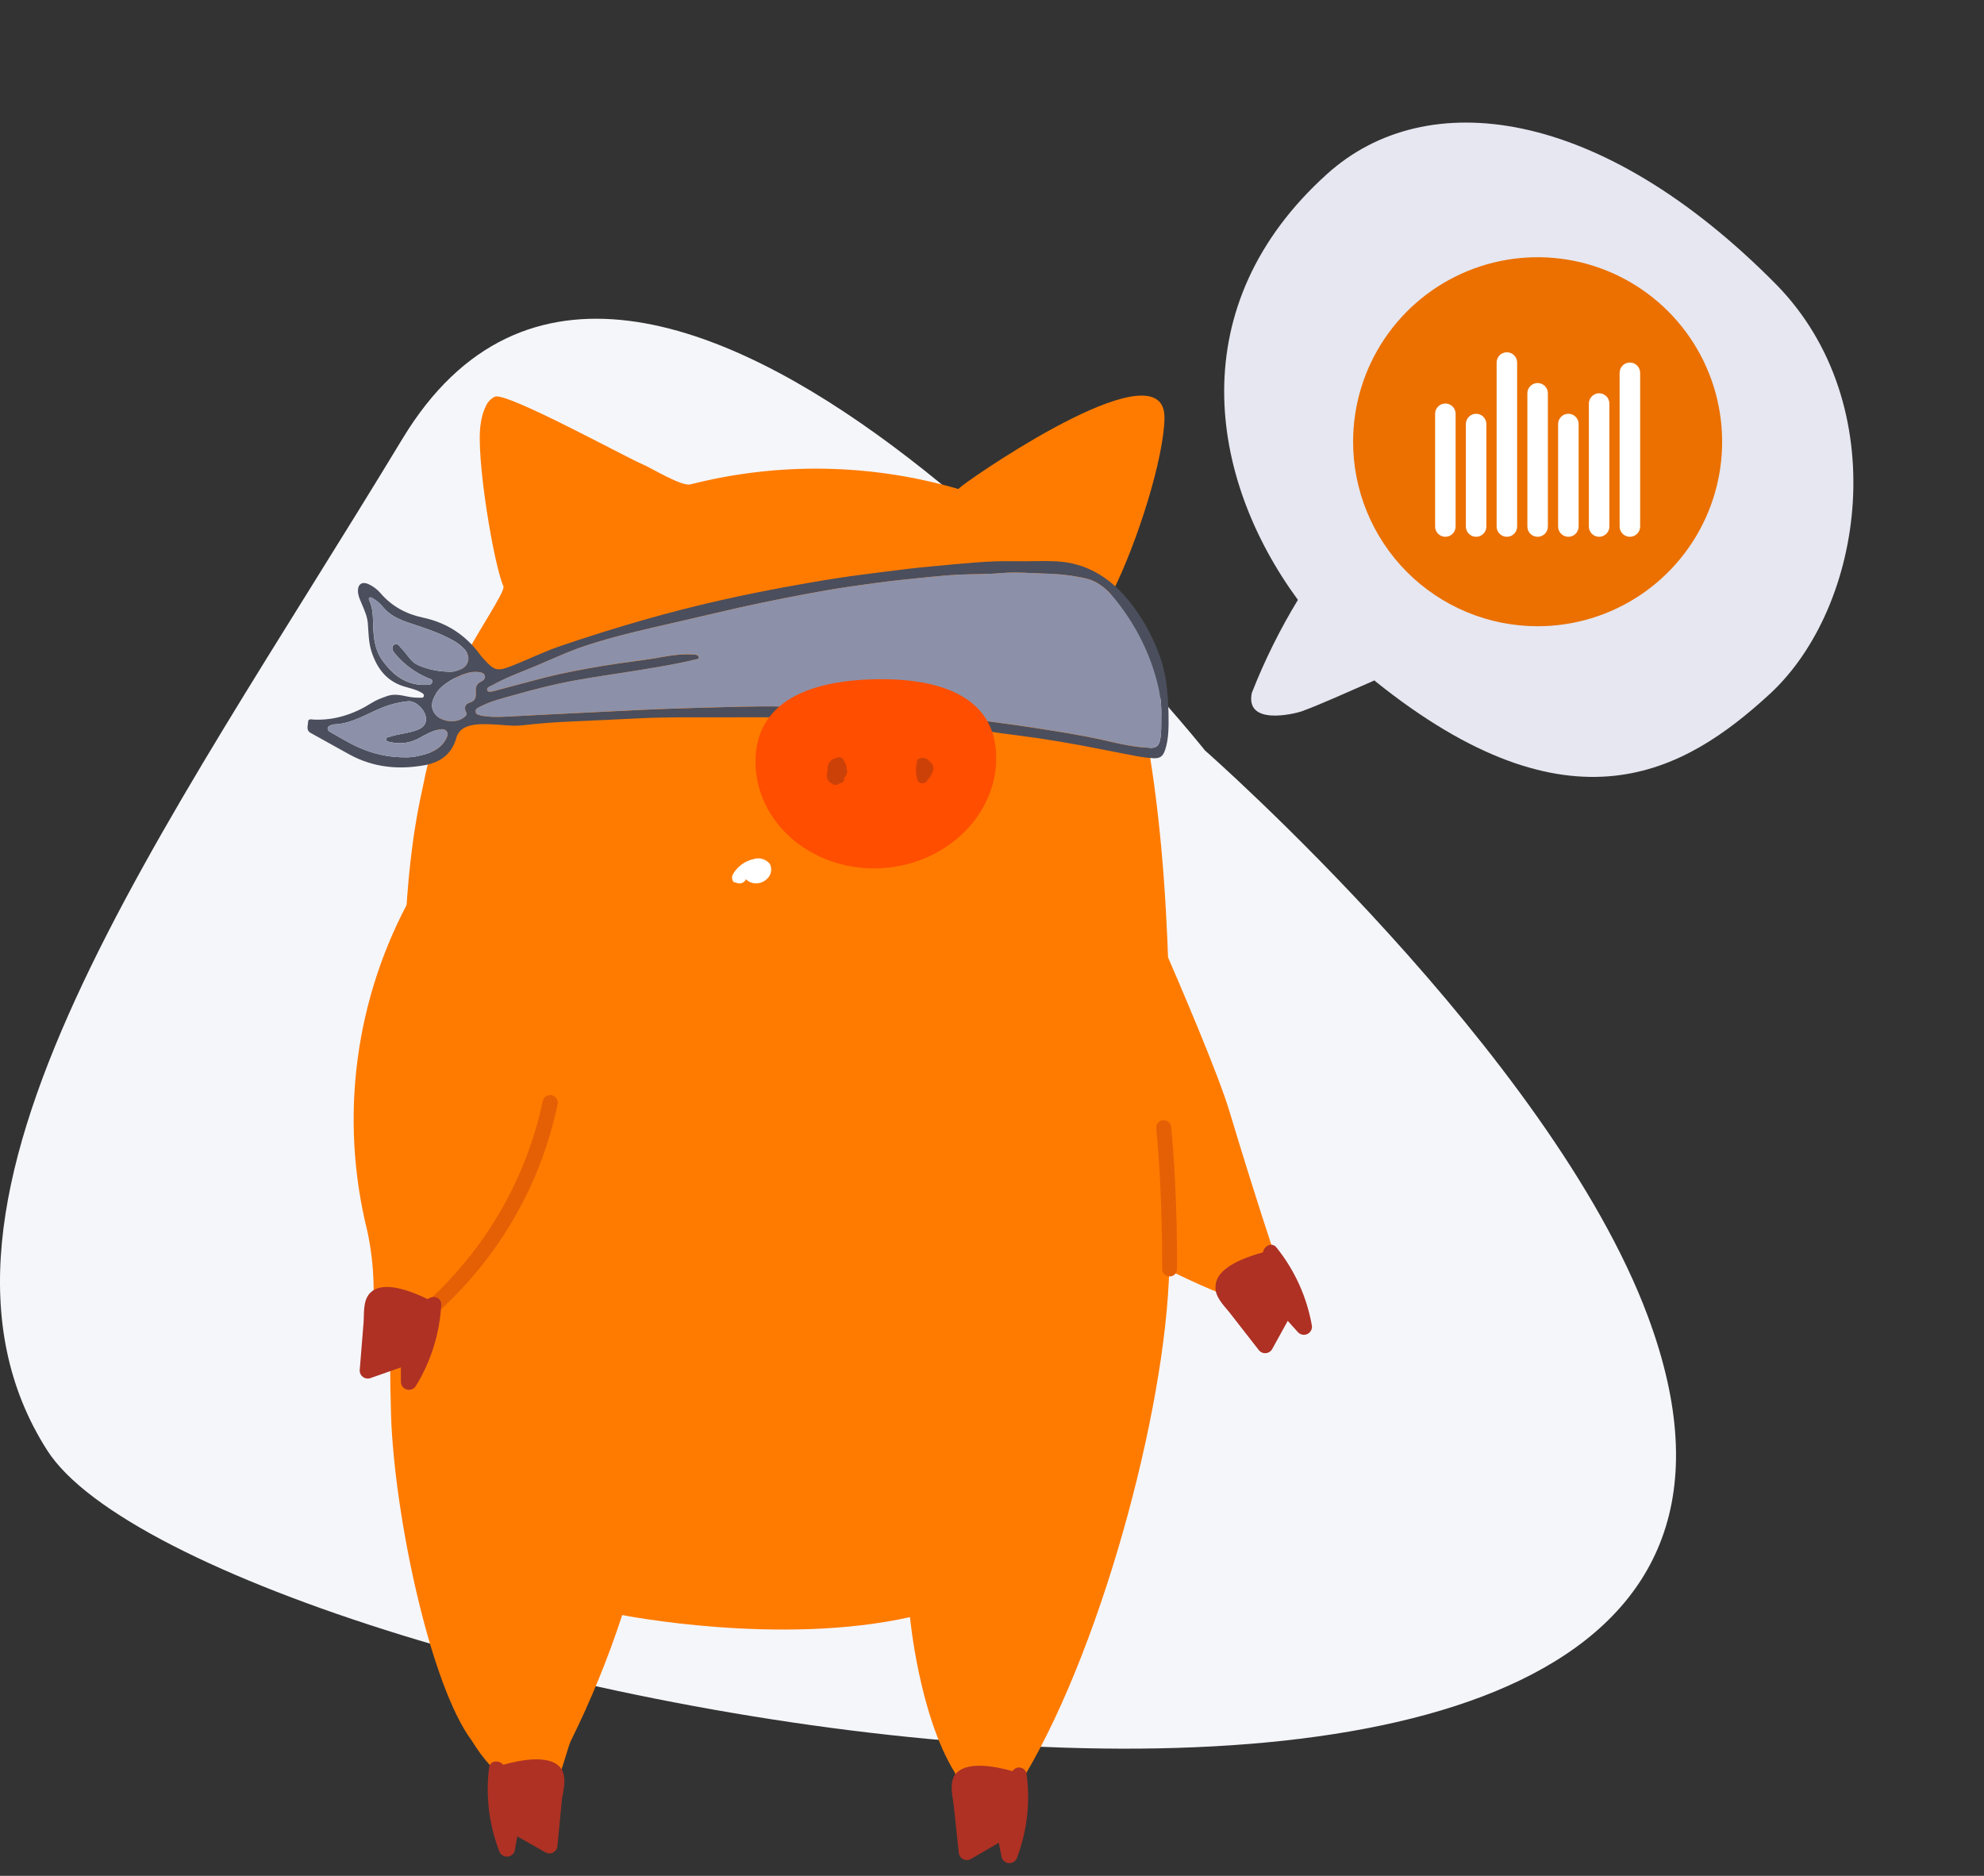 <!-- Generated by IcoMoon.io -->
<svg version="1.1" xmlns="http://www.w3.org/2000/svg" width="1083" height="1024" viewBox="0 0 1083 1024">
<rect x="0" y="0" width="1083" height="1024" fill="#333333" stroke="none"/>
<title></title>
<g id="icomoon-ignore">
</g>
<path fill="#f5f6fa" d="M657.781 409.683c0 0 188.262 165.243 241.77 308.976 145.257 390.215-786.848 209.219-873.794 73.051s63.537-336.637 193.954-552.236c130.417-215.599 438.070 170.21 438.070 170.21z"></path>
<path fill="#e6e7f0" d="M965.8 379.089c52.182-47.83 68.096-158.038 3.886-223.689-96.063-97.342-191.038-109.391-245.291-60.411-79.341 71.5-65.11 165.391-15.908 232.479-9.835 16.163-18.252 33.151-25.158 50.773-3.758 18.060 23.053 11.417 26.898 10.175 10.749-3.907 24.661-10.307 40.080-17l0.442 0.49c106.64 85.58 168.684 49.674 215.049 7.183z"></path>
<path fill="#eb7000" d="M839.337 341.857c19.908 0 39.364-5.899 55.925-16.951 16.552-11.052 29.461-26.762 37.099-45.147 7.63-18.385 9.644-38.619 5.783-58.147-3.853-19.529-13.413-37.476-27.463-51.576s-31.971-23.719-51.485-27.644c-19.515-3.925-39.756-1.979-58.167 5.592s-34.164 20.427-45.273 36.946c-11.108 16.518-17.073 35.958-17.14 55.864-0.045 13.256 2.527 26.39 7.568 38.649s12.453 23.403 21.811 32.792c9.357 9.389 20.476 16.839 32.718 21.922s25.368 7.699 38.623 7.699z"></path>
<path fill="#ff7b00" d="M265.416 221.244c-1.56 3.163-2.58 6.565-3.017 10.062-2.937 17.447 7.341 77.822 12.398 88.696 1.387 2.84-16.313 27.916-23.573 43.74-9.25 21.496-16.167 43.911-20.636 66.867-11.827 52.909-9.87 107.036-11.338 160.432-1.713 61.835-8.157 100.381-5.791 181.774 1.877 54.776 21.371 147.122 44.128 177.473 5.881 9.72 13.545 18.256 22.593 25.155 3.671 2.359 6.689 5.766 10.441 8.116 0.787 0.478 1.664 0.781 2.576 0.906s1.839 0.067 2.726-0.176c7.422-2.191 12.969-27.673 15.498-33.599 11.059-22.31 20.491-45.392 28.222-69.053 0 0 85.807 17.039 157.096 1.133 0 0 4.894 53.315 24.47 84.883 0 0 4.813 17.693 9.462 19.229 11.582 3.978 24.469-9.736 28.956-18.012 43.801-74.089 79.119-209.446 78.711-284.022 0-90.157 3.508-183.884-10.766-272.987-3.299-26.358-10.645-52.057-21.778-76.199-0.797-1.924-1.079-4.021-0.816-6.086 0.392-2.224 1.164-4.365 2.284-6.329 13.867-27.834 27.978-73.035 28.386-94.864 0.734-39.683-98.369 27.51-110.522 36.841l-2.040 1.705c-47.609-13.894-98.103-14.762-146.167-2.516-4.893 1.298-21.696-9.17-26.672-11.199-9.462-4.057-73.899-39.357-80.098-36.679-2.065 0.995-3.731 2.653-4.731 4.707z"></path>
<path fill="#ae3124" d="M531.569 351.731c0.784 2.733 0.453 5.664-0.922 8.155s-3.681 4.344-6.419 5.154c-4.242 0.568-7.505-4.788-8.157-12.092s0.734-13.309 4.976-13.877c4.241-0.568 9.461 5.356 10.522 12.66z"></path>
<path fill="#ae3124" d="M400.899 354.407c-0.539 2.739 0.010 5.579 1.531 7.925s3.895 4.013 6.626 4.653c4.241 0.487 7.341-5.031 8.157-12.335s-1.142-13.309-5.465-13.715c-4.323-0.405-9.87 6.168-10.849 13.471z"></path>
<path fill="#ff7b00" d="M299.595 589.334c0 0 12.235 92.835-64.192 137.954-7.014 4.139-9.788 13.147-17.863 15.175-2.625 0.896-5.473 0.912-8.109 0.048s-4.916-2.563-6.491-4.835c-1.076-2.734-1.386-5.707-0.897-8.602 2.974-18.867 2.477-38.115-1.468-56.804-15.565-62.191-6.819-127.942 24.469-183.965z"></path>
<path fill="#e56005" d="M237.442 716.177c-0.576 0.016-1.147-0.1-1.671-0.339s-0.984-0.595-1.347-1.040c-0.354-0.397-0.625-0.86-0.797-1.362s-0.24-1.034-0.202-1.564c0.038-0.53 0.182-1.046 0.424-1.519s0.577-0.893 0.984-1.236c31.142-28.838 52.589-66.527 61.42-107.933 0.184-1.076 0.79-2.035 1.685-2.667s2.005-0.884 3.087-0.701c1.081 0.183 2.045 0.786 2.681 1.676s0.888 1.995 0.704 3.071c-8.967 43.326-31.428 82.74-64.193 112.64-0.771 0.656-1.759 1.004-2.773 0.974z"></path>
<path fill="#ae3124" d="M198.453 722.099c-0.734 8.683-1.387 17.447-2.121 26.131 0.011 0.673 0.178 1.335 0.488 1.934s0.754 1.119 1.298 1.519c0.545 0.4 1.174 0.671 1.841 0.789s1.351 0.084 2.001-0.103l16.884-5.924v8.115c0.055 0.933 0.407 1.823 1.006 2.542s1.413 1.229 2.322 1.455c0.911 0.227 1.87 0.158 2.739-0.196s1.601-0.974 2.089-1.772c8.261-13.449 13.026-28.732 13.867-44.472 0-4.219-4.731-5.112-7.341-2.921-8.973-4.301-24.47-10.631-31.567-3.327-3.996 4.301-3.099 11.28-3.507 16.23z"></path>
<path fill="#ae3124" d="M520.639 985.835c0.897 8.679 1.876 17.366 2.773 26.045 0.145 0.655 0.436 1.267 0.85 1.796s0.943 0.957 1.546 1.251c0.603 0.294 1.265 0.453 1.937 0.462s1.338-0.134 1.947-0.42l15.498-9.006c0.571 2.753 1.060 5.514 1.632 8.108 0.279 0.831 0.8 1.561 1.497 2.090 0.697 0.537 1.539 0.848 2.416 0.898s1.749-0.159 2.505-0.604c0.756-0.445 1.361-1.1 1.737-1.897 5.681-14.722 7.532-30.628 5.384-46.256-0.138-0.831-0.531-1.603-1.126-2.207-0.594-0.613-1.361-1.016-2.196-1.175s-1.701-0.067-2.478 0.285c-0.777 0.344-1.429 0.915-1.868 1.637-9.625-2.678-26.183-6.001-31.729 2.434-2.773 4.793-0.897 11.524-0.327 16.56z"></path>
<path fill="#ae3124" d="M306.364 965.548c-5.629-8.116-22.105-4.868-31.648-2.191-2.202-2.602-7.259-2.602-7.749 1.62-1.97 15.629 0.021 31.509 5.791 46.172 0.41 0.764 1.029 1.385 1.785 1.796s1.617 0.604 2.478 0.546c0.86-0.059 1.686-0.369 2.377-0.881 0.69-0.52 1.217-1.217 1.517-2.023l1.468-8.116 15.579 8.847c0.607 0.302 1.276 0.453 1.953 0.453s1.346-0.151 1.954-0.453c0.608-0.294 1.138-0.73 1.55-1.267s0.693-1.158 0.823-1.821c0.816-8.679 1.713-17.442 2.528-26.129 0.816-5.112 2.692-11.843-0.407-16.552z"></path>
<path fill="#ff7b00" d="M631.244 507.86c15.823 36.437 34.013 79.364 39.886 98.84 28.466 94.62 38.826 114.745 29.119 101.68-1.142-1.542-3.181 2.11-4.568 3.49-8.157 8.115-72.675-25.644-81.567-31.243-17.047-10.55-21.452-17.447-30.017-35.3z"></path>
<path fill="#ae3124" d="M671.047 716.338l16.313 20.937c0.454 0.492 1.015 0.875 1.64 1.118s1.298 0.341 1.967 0.286c0.669-0.055 1.316-0.261 1.893-0.603s1.067-0.81 1.434-1.37l8.646-15.662 5.629 6.249c0.659 0.687 1.525 1.143 2.468 1.298s1.91 0.002 2.756-0.438c0.847-0.44 1.528-1.142 1.939-1.999s0.53-1.825 0.341-2.756c-2.756-15.5-9.375-30.064-19.25-42.362-2.61-3.327-6.933-0.73-7.422 2.597-9.543 2.678-25.449 8.115-25.857 18.341-0.652 5.518 4.16 10.306 7.504 14.364z"></path>
<path fill="#e56005" d="M638.42 696.782c-0.542 0-1.079-0.107-1.58-0.316s-0.953-0.515-1.333-0.901c-0.38-0.385-0.678-0.842-0.879-1.344s-0.297-1.038-0.286-1.578c0 0 0.489-38.223-3.181-76.77-0.056-0.53-0.005-1.064 0.15-1.573s0.411-0.982 0.754-1.391c0.342-0.408 0.764-0.744 1.239-0.988s0.995-0.39 1.528-0.431c1.078-0.091 2.15 0.239 2.987 0.921s1.375 1.662 1.498 2.731c3.67 38.953 3.181 77.257 3.181 77.663 0.001 0.53-0.106 1.053-0.311 1.541s-0.508 0.93-0.887 1.3c-0.38 0.37-0.83 0.661-1.324 0.857s-1.023 0.29-1.555 0.279z"></path>
<path fill="#fff" d="M400.653 481.651c-0.577-0.597-0.937-1.366-1.026-2.189s0.1-1.651 0.536-2.356c1.188-2.040 2.787-3.812 4.695-5.209s4.087-2.385 6.397-2.906c1.583-0.534 3.293-0.571 4.897-0.107s3.028 1.408 4.076 2.704c0.68 1.326 0.904 2.838 0.639 4.303s-1.006 2.804-2.107 3.811c-0.946 0.951-2.103 1.666-3.378 2.089s-2.633 0.541-3.963 0.346c-1.669-0.285-3.209-1.079-4.404-2.272-0.024 0.161-0.024 0.325 0 0.487-0.513 0.866-1.342 1.502-2.315 1.775s-2.014 0.159-2.906-0.315l-1.142-0.162z"></path>
<path fill="#4b4e5c" d="M637.853 389.013c0.101 7.674 0.189 14.072-1.824 20.253-1.181 3.542-2.651 4.811-6.41 4.634-6.376-0.301-12.568-1.848-18.818-2.999-7.196-1.322-14.362-2.863-21.564-4.173-7-1.293-14.083-2.474-21.125-3.548-7.26-1.092-14.551-1.965-21.841-2.951-6.298-0.862-12.561-2.019-18.889-2.585-6.44-0.59-12.85-1.405-19.291-1.995-10.625-0.98-21.266-1.883-31.922-2.709-4.404-0.337-8.854-0.236-13.252-0.473-24.255-1.298-48.528-0.844-72.794-0.874-13.269 0-26.562-0.153-39.803 0.467s-26.562 1.293-39.897 1.865c-8.376 0.36-16.782 1.033-25.152 2.001-5.678 0.656-11.54-0.366-17.319-0.549-4.314-0.141-8.635-0.277-12.814 1.181-2.987 1.057-5.195 3.158-5.985 6.056-2.438 8.949-8.665 13.529-17.254 15.082-14.231 2.579-27.985 1.316-41.018-5.767-7.119-3.879-14.167-7.939-21.251-11.805-2.762-1.5-1.476-4.009-1.452-6.057 0-1.93 1.936-1.298 3.040-1.251 11.681 0.508 22.159-3.052 31.875-9.226 2.579-1.635 5.454-2.632 8.311-3.648 3.901-1.387 7.774-0.36 11.587 0.401 2.119 0.39 4.273 0.564 6.428 0.52 0.72 0 1.712 0.189 1.942-0.868s-0.619-1.511-1.405-1.966c-3.087-1.806-6.611-2.39-9.946-3.477-9.408-3.069-14.402-10.153-17.248-18.966-1.582-4.917-1.558-10.206-1.977-15.347-0.295-3.655-1.771-6.948-3.175-10.277-1.004-2.432-2.244-4.811-2.226-7.532 0-3.601 2.361-5.059 5.65-3.618 2.612 1.171 4.929 2.913 6.776 5.1 6.162 7.149 13.954 11.281 22.991 13.216 13.069 2.775 23.434 9.539 31.285 20.289 0.779 1.011 1.61 1.98 2.491 2.904 5.2 5.779 7.083 6.174 14.391 3.335 9.103-3.542 17.862-7.91 27.153-11.073 15.076-5.139 30.268-9.895 45.576-14.267 13.891-3.967 27.879-7.538 41.963-10.713 11.345-2.55 22.738-4.882 34.177-6.995 9.804-1.806 19.621-3.541 29.461-5.047 8.010-1.234 16.073-2.243 24.119-3.27 9.226-1.18 18.458-2.361 27.702-3.163 14.916-1.329 29.845-3.105 44.908-2.775 7.556 0.165 15.135-0.312 22.678 0.077 16.073 0.832 28.706 8.594 38.811 20.66 7.305 8.848 13.071 18.861 17.059 29.62 2.375 6.387 3.89 13.064 4.504 19.85 0.454 4.599 0.643 9.179 0.773 12.455zM633.886 391.427c0.191-5.494-0.327-10.989-1.54-16.35-4.020-17.372-11.776-32.996-22.785-46.992-4.486-5.697-9.616-10.666-17.029-12.396-7.285-1.581-14.706-2.442-22.16-2.568-7.928-0.23-15.837-0.974-23.811-0.272-7.715 0.685-15.507 0.484-23.252 0.856-5.384 0.266-10.76 0.75-16.12 1.298-9.651 0.986-19.308 1.889-28.924 3.223-9.114 1.263-18.239 2.45-27.3 4.061-7.621 1.352-15.23 2.734-22.815 4.245-8.452 1.682-16.893 3.435-25.299 5.312-10.997 2.468-21.953 5.136-32.943 7.632-16.7 3.837-33.469 7.521-49.796 12.869-9.722 3.181-18.942 7.59-28.369 11.51-7.704 3.2-15.577 6.021-22.874 10.117-1.18 0.679-3.648 1.287-2.85 3.022 0.59 1.209 2.869 0.454 4.368 0.059 8.907-2.361 17.791-4.829 26.715-7.083 10.732-2.745 21.634-4.722 32.548-6.558 10.53-1.771 21.173-2.769 31.686-4.722 5.773-1.057 11.647-1.806 17.578-1.346 1.134 0.089 2.409 0.284 2.491 1.541 0.077 1.086-1.322 1.003-2.072 1.18-10.472 2.592-21.126 4.233-31.763 5.979-11.693 1.919-23.445 3.489-35.092 5.661-10.583 1.977-21.026 4.68-31.402 7.59-6.423 1.8-12.933 3.365-18.925 6.429-1.18 0.59-2.745 1.18-2.532 2.875s1.995 1.641 3.211 2.101c0.667 0.165 1.35 0.259 2.036 0.278 4.587 0.656 9.156 0.354 13.777 0.13 11.953-0.591 23.9-1.269 35.854-1.812 16.167-0.738 32.329-1.689 48.496-2.308 13.63-0.52 27.271-0.833 40.907-1.181 15.713-0.425 31.444-0.147 47.145 0.591 5.1 0.236 10.211 0.236 15.3 0.59 12.218 0.886 24.438 1.8 36.638 2.869 10.147 0.886 20.323 1.711 30.405 3.111 10.283 1.434 20.583 2.721 30.848 4.315 12.881 2.001 25.749 3.967 38.475 6.83 8.405 1.889 16.77 3.954 25.482 4.131 3.181 0.065 4.391-1.452 4.999-4.131 0.85-3.826 0.644-7.662 0.691-12.686zM244.391 366.636c2.361 0.366 4.504-0.307 6.641-1.080 4.876-1.771 6.162-7.019 2.686-10.938-1.77-1.961-3.855-3.613-6.168-4.888-7.674-4.327-16.009-6.983-24.285-9.734-5.566-1.853-10.743-4.214-14.509-8.995-1.539-1.794-3.374-3.31-5.425-4.486-0.495-0.313-1.104-0.644-1.659-0.284s-0.337 1.033-0.082 1.576c2.101 4.51 1.966 9.32 2.13 14.166 0.219 6.493 0.992 12.898 4.959 18.464 5.979 8.383 13.476 13.919 24.325 13.441 1.181-0.054 2.562-0.077 2.892-1.488 0.378-1.635-1.121-1.77-2.19-2.184-6.71-2.851-12.69-7.179-17.496-12.662-1.375-1.528-3.27-3.978-1.038-5.608 1.842-1.345 3.187 1.317 4.504 2.651 2.809 2.834 4.586 6.741 8.458 8.471 5.139 2.228 10.657 3.451 16.256 3.601v-0.024zM220.827 413.404c2.499 0.099 4.999-0.145 7.432-0.726 6.127-1.352 12.018-3.146 15.247-9.327 0.732-1.398 1.329-2.827 0.36-4.131-1.044-1.393-2.673-1.305-4.327-0.963-3.724 0.773-6.965 2.592-10.229 4.416-5.076 2.839-10.472 3.777-16.192 2.432-0.933-0.218-2.278-0.23-2.307-1.405-0.036-1.363 1.392-1.334 2.402-1.659 4.675-1.505 9.657-1.729 14.273-3.465 2.296-0.862 4.362-2.155 4.94-4.634 1.181-4.964-4.882-11.722-9.911-11.138-4.778 0.513-9.464 1.68-13.925 3.471-8.653 3.542-16.699 8.889-26.486 9.185-0.491 0.050-0.969 0.188-1.411 0.407-0.802 0.348-1.717 0.656-1.824 1.711s0.667 1.612 1.429 2.049c2.627 1.528 5.312 2.981 7.928 4.492 9.775 5.631 20.122 9.261 32.601 9.285zM258.936 366.772c-6.016 0-17.449 6.251-20.56 11.287-2.060 3.341-3.707 6.93-1.511 10.76 3.087 5.378 12.325 6.593 16.882 2.402 0.697-0.643 1.393-1.139 0.697-2.443-1.275-2.39-0.591-4.451 2.089-5.283 2.999-0.927 3.288-2.787 3.217-5.36-0.059-2.102-0.142-4.344 2.184-5.649 1.423-0.803 3.305-1.688 2.704-3.66-0.549-1.8-2.568-1.866-4.232-2.049-0.49-0.023-0.98-0.018-1.47 0.012v-0.018z"></path>
<path fill="#8c91a9" d="M633.89 391.43c-0.048 5.023 0.159 8.853-0.691 12.643-0.591 2.692-1.818 4.209-5 4.132-8.712-0.165-17.076-2.231-25.482-4.132-12.726-2.862-25.594-4.828-38.474-6.829-10.265-1.594-20.566-2.881-30.848-4.315-10.081-1.399-20.258-2.225-30.405-3.111-12.201-1.068-24.42-1.983-36.638-2.869-5.088-0.366-10.2-0.366-15.3-0.59-15.701-0.714-31.432-0.992-47.145-0.591-13.635 0.366-27.277 0.679-40.906 1.181-16.168 0.59-32.33 1.57-48.497 2.308-11.953 0.543-23.9 1.239-35.853 1.812-4.622 0.224-9.191 0.525-13.777-0.13-0.687-0.019-1.37-0.112-2.037-0.278-1.215-0.46-2.986-0.342-3.21-2.101s1.334-2.261 2.532-2.875c5.991-3.064 12.502-4.628 18.924-6.429 10.378-2.91 20.819-5.614 31.403-7.591 11.646-2.172 23.398-3.742 35.092-5.661 10.624-1.771 21.291-3.388 31.762-5.979 0.75-0.189 2.149-0.107 2.072-1.18-0.083-1.257-1.358-1.453-2.491-1.541-5.932-0.461-11.805 0.29-17.578 1.345-10.513 1.925-21.156 2.952-31.686 4.723-10.915 1.83-21.841 3.813-32.548 6.558-8.926 2.284-17.809 4.722-26.716 7.083-1.499 0.395-3.807 1.18-4.368-0.059-0.797-1.736 1.647-2.361 2.851-3.022 7.296-4.097 15.17-6.918 22.873-10.117 9.444-3.92 18.647-8.329 28.369-11.511 16.327-5.347 33.056-9.031 49.796-12.839 10.991-2.496 21.946-5.164 32.943-7.632 8.405-1.889 16.846-3.642 25.3-5.312 7.585-1.511 15.194-2.892 22.814-4.245 9.061-1.611 18.186-2.798 27.301-4.061 9.616-1.334 19.272-2.237 28.924-3.223 5.359-0.549 10.737-1.032 16.12-1.298 7.744-0.372 15.535-0.171 23.251-0.856 7.975-0.703 15.885 0.042 23.812 0.272 7.453 0.138 14.876 1.010 22.159 2.603 7.414 1.712 12.543 6.682 17.029 12.396 11.009 13.995 18.765 29.62 22.785 46.992 1.212 5.354 1.73 10.842 1.541 16.328z"></path>
<path fill="#8c91a9" d="M244.392 366.659c-5.599-0.15-11.117-1.372-16.256-3.6-3.872-1.73-5.649-5.638-8.458-8.471-1.317-1.335-2.662-3.996-4.504-2.651-2.231 1.629-0.337 4.079 1.039 5.608 4.808 5.473 10.788 9.793 17.495 12.638 1.068 0.442 2.568 0.549 2.19 2.184-0.33 1.411-1.7 1.434-2.892 1.487-10.849 0.478-18.346-5.059-24.325-13.44-3.967-5.567-4.722-11.965-4.958-18.464-0.165-4.823 0-9.633-2.131-14.166-0.254-0.543-0.543-1.181 0.082-1.576s1.181 0 1.659 0.284c2.051 1.175 3.885 2.693 5.425 4.485 3.766 4.805 8.943 7.166 14.51 9.020 8.275 2.751 16.61 5.407 24.284 9.734 2.317 1.291 4.402 2.96 6.168 4.94 3.477 3.92 2.19 9.179-2.686 10.938-2.137 0.744-4.297 1.416-6.641 1.050z"></path>
<path fill="#8c91a9" d="M220.828 413.403c-12.479 0-22.826-3.654-32.589-9.285-2.633-1.512-5.313-2.952-7.928-4.492-0.761-0.437-1.535-0.998-1.429-2.048s1.021-1.364 1.824-1.712c0.442-0.219 0.92-0.357 1.411-0.407 9.787-0.295 17.832-5.649 26.486-9.185 4.458-1.785 9.139-2.949 13.913-3.459 5.029-0.59 11.068 6.174 9.911 11.139-0.59 2.479-2.645 3.771-4.94 4.633-4.616 1.736-9.598 1.96-14.273 3.465-1.010 0.325-2.438 0.295-2.403 1.659 0 1.181 1.376 1.181 2.308 1.405 5.72 1.346 11.115 0.407 16.192-2.432 3.264-1.824 6.493-3.642 10.229-4.416 1.653-0.342 3.282-0.431 4.327 0.963 0.968 1.293 0.372 2.721-0.36 4.132-3.229 6.18-9.119 7.975-15.247 9.326-2.433 0.577-4.934 0.818-7.432 0.714z"></path>
<path fill="#8c91a9" d="M258.938 366.79c0.489-0.026 0.98-0.026 1.47 0 1.664 0.183 3.683 0.248 4.232 2.049 0.59 1.972-1.281 2.856-2.704 3.66-2.326 1.304-2.243 3.541-2.184 5.649 0.071 2.573-0.218 4.433-3.217 5.36-2.704 0.832-3.364 2.892-2.089 5.283 0.697 1.304 0 1.8-0.697 2.443-4.557 4.192-13.795 2.952-16.882-2.402-2.197-3.831-0.549-7.42 1.511-10.76 3.111-5.029 14.544-11.275 20.56-11.281z"></path>
<path fill="#ff4e00" d="M477.737 370.801c36.378-0.731 65.905 9.981 66.068 42.686s-29.119 59.81-65.253 60.54c-36.134 0.73-65.987-25.238-66.15-58.024s29.037-44.472 65.335-45.202z"></path>
<path fill="#cc4108" d="M503.099 413.731c0.85-0.090 1.708 0.052 2.484 0.41s1.439 0.917 1.921 1.619c0.562 0.382 1.035 0.88 1.387 1.46 1.876 2.922-1.142 6.817-2.855 9.089-0.326 0.468-0.778 0.833-1.305 1.054s-1.106 0.29-1.67 0.196c-0.564-0.094-1.090-0.345-1.516-0.724s-0.735-0.871-0.891-1.419c-0.853-3.356-0.853-6.869 0-10.225 0.221-0.453 0.571-0.833 1.005-1.093s0.936-0.387 1.442-0.368z"></path>
<path fill="#cc4108" d="M451.798 420.953c-0.123-0.807-0.123-1.627 0-2.435 0.177-0.971 0.588-1.884 1.199-2.662s1.403-1.395 2.307-1.8h0.489c1.387-0.974 3.834-1.136 4.65 0.73 1.353 2.133 2.035 4.62 1.957 7.141-0.279 0.986-0.813 1.882-1.55 2.597 0.118 0.518 0.062 1.060-0.159 1.544s-0.595 0.882-1.064 1.135c-0.494 0.308-1.052 0.502-1.632 0.568-0.511 0.468-1.181 0.727-1.876 0.727s-1.364-0.259-1.876-0.727c-0.557-0.206-1.068-0.52-1.502-0.925s-0.783-0.89-1.027-1.429c-0.31-0.707-0.462-1.471-0.448-2.241s0.195-1.528 0.53-2.223z"></path>
<path fill="#fff" d="M816.954 197.899c0-3.090 2.505-5.596 5.596-5.596s5.595 2.505 5.595 5.596v89.53c0 3.090-2.505 5.595-5.595 5.595s-5.596-2.505-5.596-5.595v-89.53zM833.741 214.686c0-3.090 2.505-5.596 5.596-5.596 3.088 0 5.598 2.505 5.598 5.596v72.743c0 3.090-2.51 5.595-5.598 5.595-3.090 0-5.596-2.505-5.596-5.595v-72.743zM783.38 225.877c0-3.090 2.505-5.595 5.596-5.595s5.595 2.505 5.595 5.595v61.552c0 3.090-2.505 5.595-5.595 5.595s-5.596-2.505-5.596-5.595v-61.552zM872.91 214.686c-3.089 0-5.598 2.505-5.598 5.596v67.148c0 3.090 2.51 5.595 5.598 5.595s5.598-2.505 5.598-5.595v-67.148c0-3.090-2.51-5.596-5.598-5.596zM800.167 231.473c0-3.090 2.505-5.596 5.596-5.596s5.595 2.505 5.595 5.596v55.957c0 3.090-2.505 5.595-5.595 5.595s-5.596-2.505-5.596-5.595v-55.957zM856.123 225.877c-3.089 0-5.598 2.505-5.598 5.596v55.957c0 3.090 2.51 5.595 5.598 5.595s5.598-2.505 5.598-5.595v-55.957c0-3.090-2.51-5.596-5.598-5.596zM889.697 197.899c-3.089 0-5.598 2.505-5.598 5.596v83.934c0 3.090 2.51 5.595 5.598 5.595s5.598-2.505 5.598-5.595v-83.934c0-3.090-2.51-5.596-5.598-5.596z"></path>
</svg>
